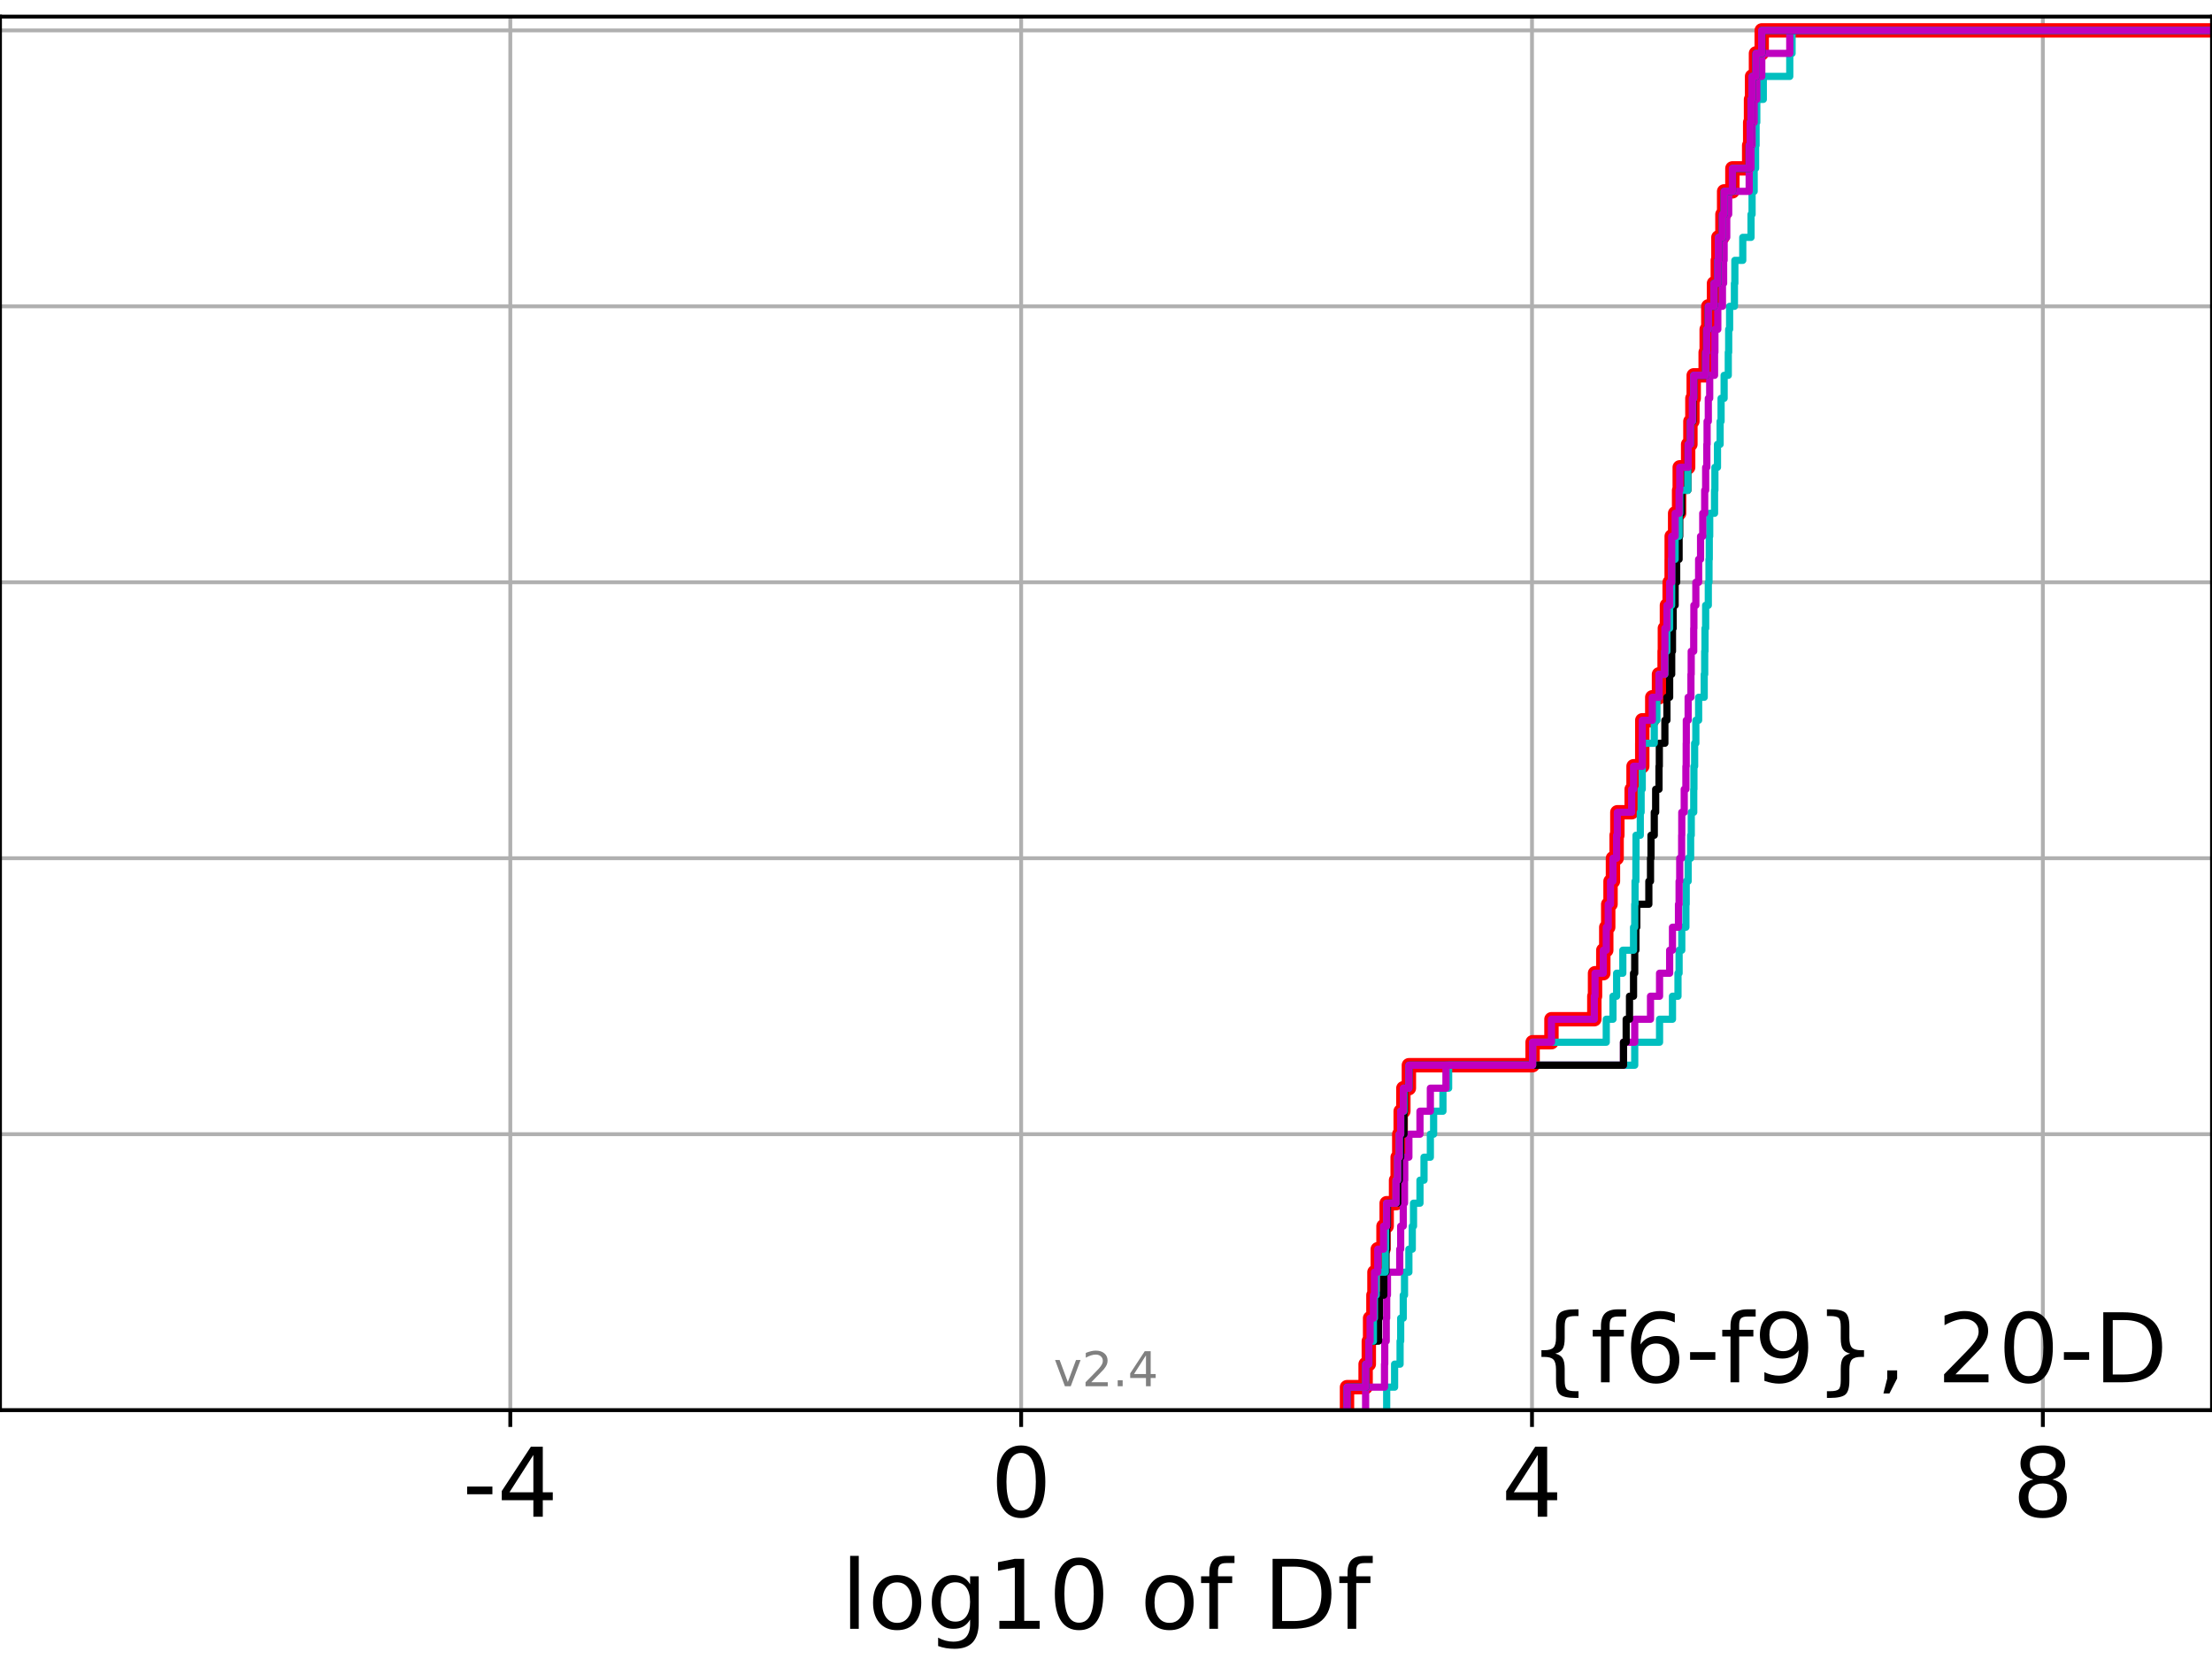 <?xml version="1.0" encoding="utf-8" standalone="no"?>
<!DOCTYPE svg PUBLIC "-//W3C//DTD SVG 1.1//EN"
  "http://www.w3.org/Graphics/SVG/1.1/DTD/svg11.dtd">
<!-- Created with matplotlib (https://matplotlib.org/) -->
<svg height="345.6pt" version="1.1" viewBox="0 0 460.8 345.6" width="460.8pt" xmlns="http://www.w3.org/2000/svg" xmlns:xlink="http://www.w3.org/1999/xlink">
 <defs>
  <style type="text/css">
*{stroke-linecap:butt;stroke-linejoin:round;}
  </style>
 </defs>
 <g id="figure_1">
  <g id="patch_1">
   <path d="M 0 345.6 
L 460.8 345.6 
L 460.8 0 
L 0 0 
z
" style="fill:#ffffff;"/>
  </g>
  <g id="axes_1">
   <g id="patch_2">
    <path d="M 0 293.76 
L 460.8 293.76 
L 460.8 3.456 
L 0 3.456 
z
" style="fill:#ffffff;"/>
   </g>
   <g id="matplotlib.axis_1">
    <g id="xtick_1">
     <g id="line2d_1">
      <path clip-path="url(#p7fa7f8e6ee)" d="M 106.304 293.76 
L 106.304 3.456 
" style="fill:none;stroke:#b0b0b0;stroke-linecap:square;stroke-width:0.8;"/>
     </g>
     <g id="line2d_2">
      <defs>
       <path d="M 0 0 
L 0 3.5 
" id="m6c9e224303" style="stroke:#000000;stroke-width:0.8;"/>
      </defs>
      <g>
       <use style="stroke:#000000;stroke-width:0.8;" x="106.304" xlink:href="#m6c9e224303" y="293.76"/>
      </g>
     </g>
     <g id="text_1">
      <!-- -4 -->
      <defs>
       <path d="M 4.891 31.391 
L 31.203 31.391 
L 31.203 23.391 
L 4.891 23.391 
z
" id="DejaVuSans-45"/>
       <path d="M 37.797 64.312 
L 12.891 25.391 
L 37.797 25.391 
z
M 35.203 72.906 
L 47.609 72.906 
L 47.609 25.391 
L 58.016 25.391 
L 58.016 17.188 
L 47.609 17.188 
L 47.609 0 
L 37.797 0 
L 37.797 17.188 
L 4.891 17.188 
L 4.891 26.703 
z
" id="DejaVuSans-52"/>
      </defs>
      <g transform="translate(96.334 315.957)scale(0.2 -0.2)">
       <use xlink:href="#DejaVuSans-45"/>
       <use x="36.084" xlink:href="#DejaVuSans-52"/>
      </g>
     </g>
    </g>
    <g id="xtick_2">
     <g id="line2d_3">
      <path clip-path="url(#p7fa7f8e6ee)" d="M 212.724 293.76 
L 212.724 3.456 
" style="fill:none;stroke:#b0b0b0;stroke-linecap:square;stroke-width:0.8;"/>
     </g>
     <g id="line2d_4">
      <g>
       <use style="stroke:#000000;stroke-width:0.8;" x="212.724" xlink:href="#m6c9e224303" y="293.76"/>
      </g>
     </g>
     <g id="text_2">
      <!-- 0 -->
      <defs>
       <path d="M 31.781 66.406 
Q 24.172 66.406 20.328 58.906 
Q 16.5 51.422 16.5 36.375 
Q 16.5 21.391 20.328 13.891 
Q 24.172 6.391 31.781 6.391 
Q 39.453 6.391 43.281 13.891 
Q 47.125 21.391 47.125 36.375 
Q 47.125 51.422 43.281 58.906 
Q 39.453 66.406 31.781 66.406 
z
M 31.781 74.219 
Q 44.047 74.219 50.516 64.516 
Q 56.984 54.828 56.984 36.375 
Q 56.984 17.969 50.516 8.266 
Q 44.047 -1.422 31.781 -1.422 
Q 19.531 -1.422 13.062 8.266 
Q 6.594 17.969 6.594 36.375 
Q 6.594 54.828 13.062 64.516 
Q 19.531 74.219 31.781 74.219 
z
" id="DejaVuSans-48"/>
      </defs>
      <g transform="translate(206.361 315.957)scale(0.2 -0.2)">
       <use xlink:href="#DejaVuSans-48"/>
      </g>
     </g>
    </g>
    <g id="xtick_3">
     <g id="line2d_5">
      <path clip-path="url(#p7fa7f8e6ee)" d="M 319.143 293.76 
L 319.143 3.456 
" style="fill:none;stroke:#b0b0b0;stroke-linecap:square;stroke-width:0.8;"/>
     </g>
     <g id="line2d_6">
      <g>
       <use style="stroke:#000000;stroke-width:0.8;" x="319.143" xlink:href="#m6c9e224303" y="293.76"/>
      </g>
     </g>
     <g id="text_3">
      <!-- 4 -->
      <g transform="translate(312.78 315.957)scale(0.2 -0.2)">
       <use xlink:href="#DejaVuSans-52"/>
      </g>
     </g>
    </g>
    <g id="xtick_4">
     <g id="line2d_7">
      <path clip-path="url(#p7fa7f8e6ee)" d="M 425.562 293.76 
L 425.562 3.456 
" style="fill:none;stroke:#b0b0b0;stroke-linecap:square;stroke-width:0.8;"/>
     </g>
     <g id="line2d_8">
      <g>
       <use style="stroke:#000000;stroke-width:0.8;" x="425.562" xlink:href="#m6c9e224303" y="293.76"/>
      </g>
     </g>
     <g id="text_4">
      <!-- 8 -->
      <defs>
       <path d="M 31.781 34.625 
Q 24.75 34.625 20.719 30.859 
Q 16.703 27.094 16.703 20.516 
Q 16.703 13.922 20.719 10.156 
Q 24.75 6.391 31.781 6.391 
Q 38.812 6.391 42.859 10.172 
Q 46.922 13.969 46.922 20.516 
Q 46.922 27.094 42.891 30.859 
Q 38.875 34.625 31.781 34.625 
z
M 21.922 38.812 
Q 15.578 40.375 12.031 44.719 
Q 8.5 49.078 8.5 55.328 
Q 8.5 64.062 14.719 69.141 
Q 20.953 74.219 31.781 74.219 
Q 42.672 74.219 48.875 69.141 
Q 55.078 64.062 55.078 55.328 
Q 55.078 49.078 51.531 44.719 
Q 48 40.375 41.703 38.812 
Q 48.828 37.156 52.797 32.312 
Q 56.781 27.484 56.781 20.516 
Q 56.781 9.906 50.312 4.234 
Q 43.844 -1.422 31.781 -1.422 
Q 19.734 -1.422 13.25 4.234 
Q 6.781 9.906 6.781 20.516 
Q 6.781 27.484 10.781 32.312 
Q 14.797 37.156 21.922 38.812 
z
M 18.312 54.391 
Q 18.312 48.734 21.844 45.562 
Q 25.391 42.391 31.781 42.391 
Q 38.141 42.391 41.719 45.562 
Q 45.312 48.734 45.312 54.391 
Q 45.312 60.062 41.719 63.234 
Q 38.141 66.406 31.781 66.406 
Q 25.391 66.406 21.844 63.234 
Q 18.312 60.062 18.312 54.391 
z
" id="DejaVuSans-56"/>
      </defs>
      <g transform="translate(419.2 315.957)scale(0.2 -0.2)">
       <use xlink:href="#DejaVuSans-56"/>
      </g>
     </g>
    </g>
    <g id="text_5">
     <!-- log10 of Df -->
     <defs>
      <path d="M 9.422 75.984 
L 18.406 75.984 
L 18.406 0 
L 9.422 0 
z
" id="DejaVuSans-108"/>
      <path d="M 30.609 48.391 
Q 23.391 48.391 19.188 42.75 
Q 14.984 37.109 14.984 27.297 
Q 14.984 17.484 19.156 11.844 
Q 23.344 6.203 30.609 6.203 
Q 37.797 6.203 41.984 11.859 
Q 46.188 17.531 46.188 27.297 
Q 46.188 37.016 41.984 42.703 
Q 37.797 48.391 30.609 48.391 
z
M 30.609 56 
Q 42.328 56 49.016 48.375 
Q 55.719 40.766 55.719 27.297 
Q 55.719 13.875 49.016 6.219 
Q 42.328 -1.422 30.609 -1.422 
Q 18.844 -1.422 12.172 6.219 
Q 5.516 13.875 5.516 27.297 
Q 5.516 40.766 12.172 48.375 
Q 18.844 56 30.609 56 
z
" id="DejaVuSans-111"/>
      <path d="M 45.406 27.984 
Q 45.406 37.75 41.375 43.109 
Q 37.359 48.484 30.078 48.484 
Q 22.859 48.484 18.828 43.109 
Q 14.797 37.75 14.797 27.984 
Q 14.797 18.266 18.828 12.891 
Q 22.859 7.516 30.078 7.516 
Q 37.359 7.516 41.375 12.891 
Q 45.406 18.266 45.406 27.984 
z
M 54.391 6.781 
Q 54.391 -7.172 48.188 -13.984 
Q 42 -20.797 29.203 -20.797 
Q 24.469 -20.797 20.266 -20.094 
Q 16.062 -19.391 12.109 -17.922 
L 12.109 -9.188 
Q 16.062 -11.328 19.922 -12.344 
Q 23.781 -13.375 27.781 -13.375 
Q 36.625 -13.375 41.016 -8.766 
Q 45.406 -4.156 45.406 5.172 
L 45.406 9.625 
Q 42.625 4.781 38.281 2.391 
Q 33.938 0 27.875 0 
Q 17.828 0 11.672 7.656 
Q 5.516 15.328 5.516 27.984 
Q 5.516 40.672 11.672 48.328 
Q 17.828 56 27.875 56 
Q 33.938 56 38.281 53.609 
Q 42.625 51.219 45.406 46.391 
L 45.406 54.688 
L 54.391 54.688 
z
" id="DejaVuSans-103"/>
      <path d="M 12.406 8.297 
L 28.516 8.297 
L 28.516 63.922 
L 10.984 60.406 
L 10.984 69.391 
L 28.422 72.906 
L 38.281 72.906 
L 38.281 8.297 
L 54.391 8.297 
L 54.391 0 
L 12.406 0 
z
" id="DejaVuSans-49"/>
      <path id="DejaVuSans-32"/>
      <path d="M 37.109 75.984 
L 37.109 68.5 
L 28.516 68.5 
Q 23.688 68.5 21.797 66.547 
Q 19.922 64.594 19.922 59.516 
L 19.922 54.688 
L 34.719 54.688 
L 34.719 47.703 
L 19.922 47.703 
L 19.922 0 
L 10.891 0 
L 10.891 47.703 
L 2.297 47.703 
L 2.297 54.688 
L 10.891 54.688 
L 10.891 58.5 
Q 10.891 67.625 15.141 71.797 
Q 19.391 75.984 28.609 75.984 
z
" id="DejaVuSans-102"/>
      <path d="M 19.672 64.797 
L 19.672 8.109 
L 31.594 8.109 
Q 46.688 8.109 53.688 14.938 
Q 60.688 21.781 60.688 36.531 
Q 60.688 51.172 53.688 57.984 
Q 46.688 64.797 31.594 64.797 
z
M 9.812 72.906 
L 30.078 72.906 
Q 51.266 72.906 61.172 64.094 
Q 71.094 55.281 71.094 36.531 
Q 71.094 17.672 61.125 8.828 
Q 51.172 0 30.078 0 
L 9.812 0 
z
" id="DejaVuSans-68"/>
     </defs>
     <g transform="translate(175.214 339.313)scale(0.2 -0.2)">
      <use xlink:href="#DejaVuSans-108"/>
      <use x="27.783" xlink:href="#DejaVuSans-111"/>
      <use x="88.965" xlink:href="#DejaVuSans-103"/>
      <use x="152.441" xlink:href="#DejaVuSans-49"/>
      <use x="216.064" xlink:href="#DejaVuSans-48"/>
      <use x="279.688" xlink:href="#DejaVuSans-32"/>
      <use x="311.475" xlink:href="#DejaVuSans-111"/>
      <use x="372.656" xlink:href="#DejaVuSans-102"/>
      <use x="407.861" xlink:href="#DejaVuSans-32"/>
      <use x="439.648" xlink:href="#DejaVuSans-68"/>
      <use x="516.65" xlink:href="#DejaVuSans-102"/>
     </g>
    </g>
   </g>
   <g id="matplotlib.axis_2">
    <g id="ytick_1">
     <g id="line2d_9">
      <path clip-path="url(#p7fa7f8e6ee)" d="M 0 293.76 
L 460.8 293.76 
" style="fill:none;stroke:#b0b0b0;stroke-linecap:square;stroke-width:0.8;"/>
     </g>
     <g id="line2d_10">
      <defs>
       <path d="M 0 0 
L -3.5 0 
" id="m440ad1613e" style="stroke:#000000;stroke-width:0.8;"/>
      </defs>
      <g>
       <use style="stroke:#000000;stroke-width:0.8;" x="0" xlink:href="#m440ad1613e" y="293.76"/>
      </g>
     </g>
    </g>
    <g id="ytick_2">
     <g id="line2d_11">
      <path clip-path="url(#p7fa7f8e6ee)" d="M 0 236.274 
L 460.8 236.274 
" style="fill:none;stroke:#b0b0b0;stroke-linecap:square;stroke-width:0.8;"/>
     </g>
     <g id="line2d_12">
      <g>
       <use style="stroke:#000000;stroke-width:0.8;" x="0" xlink:href="#m440ad1613e" y="236.274"/>
      </g>
     </g>
    </g>
    <g id="ytick_3">
     <g id="line2d_13">
      <path clip-path="url(#p7fa7f8e6ee)" d="M 0 178.788 
L 460.8 178.788 
" style="fill:none;stroke:#b0b0b0;stroke-linecap:square;stroke-width:0.8;"/>
     </g>
     <g id="line2d_14">
      <g>
       <use style="stroke:#000000;stroke-width:0.8;" x="0" xlink:href="#m440ad1613e" y="178.788"/>
      </g>
     </g>
    </g>
    <g id="ytick_4">
     <g id="line2d_15">
      <path clip-path="url(#p7fa7f8e6ee)" d="M 0 121.302 
L 460.8 121.302 
" style="fill:none;stroke:#b0b0b0;stroke-linecap:square;stroke-width:0.8;"/>
     </g>
     <g id="line2d_16">
      <g>
       <use style="stroke:#000000;stroke-width:0.8;" x="0" xlink:href="#m440ad1613e" y="121.302"/>
      </g>
     </g>
    </g>
    <g id="ytick_5">
     <g id="line2d_17">
      <path clip-path="url(#p7fa7f8e6ee)" d="M 0 63.816 
L 460.8 63.816 
" style="fill:none;stroke:#b0b0b0;stroke-linecap:square;stroke-width:0.8;"/>
     </g>
     <g id="line2d_18">
      <g>
       <use style="stroke:#000000;stroke-width:0.8;" x="0" xlink:href="#m440ad1613e" y="63.816"/>
      </g>
     </g>
    </g>
    <g id="ytick_6">
     <g id="line2d_19">
      <path clip-path="url(#p7fa7f8e6ee)" d="M 0 6.33 
L 460.8 6.33 
" style="fill:none;stroke:#b0b0b0;stroke-linecap:square;stroke-width:0.8;"/>
     </g>
     <g id="line2d_20">
      <g>
       <use style="stroke:#000000;stroke-width:0.8;" x="0" xlink:href="#m440ad1613e" y="6.33"/>
      </g>
     </g>
    </g>
   </g>
   <g id="line2d_21">
    <path clip-path="url(#p7fa7f8e6ee)" d="M 280.606 293.76 
L 280.606 288.97 
L 284.483 288.97 
L 284.483 284.179 
L 285.148 284.179 
L 285.148 279.389 
L 285.415 279.389 
L 285.415 274.598 
L 286.109 274.598 
L 286.109 269.808 
L 286.323 269.808 
L 286.323 265.017 
L 287.011 265.017 
L 287.011 260.227 
L 288.207 260.227 
L 288.207 255.436 
L 288.87 255.436 
L 288.87 250.646 
L 290.823 250.646 
L 290.823 245.855 
L 291.158 245.855 
L 291.158 241.065 
L 291.492 241.065 
L 291.492 236.274 
L 291.788 236.274 
L 291.788 231.484 
L 292.346 231.484 
L 292.346 226.693 
L 293.496 226.693 
L 293.496 221.903 
L 319.27 221.903 
L 319.27 217.112 
L 323.198 217.112 
L 323.198 212.322 
L 332.129 212.322 
L 332.129 207.531 
L 332.274 207.531 
L 332.274 202.741 
L 333.998 202.741 
L 333.998 197.95 
L 334.615 197.95 
L 334.615 193.16 
L 335.022 193.16 
L 335.022 188.369 
L 335.503 188.369 
L 335.503 183.579 
L 336.008 183.579 
L 336.008 178.788 
L 336.773 178.788 
L 336.773 173.998 
L 336.923 173.998 
L 336.923 169.207 
L 339.905 169.207 
L 339.905 164.417 
L 340.297 164.417 
L 340.297 159.626 
L 342.111 159.626 
L 342.111 154.836 
L 342.117 154.836 
L 342.117 150.045 
L 344.199 150.045 
L 344.199 145.255 
L 345.6 145.255 
L 345.6 140.464 
L 346.77 140.464 
L 346.77 135.674 
L 346.823 135.674 
L 346.823 130.883 
L 347.25 130.883 
L 347.25 126.093 
L 347.818 126.093 
L 347.818 121.302 
L 348.237 121.302 
L 348.237 116.512 
L 348.244 116.512 
L 348.244 111.721 
L 348.961 111.721 
L 348.961 106.931 
L 349.786 106.931 
L 349.786 102.14 
L 349.918 102.14 
L 349.918 97.35 
L 351.671 97.35 
L 351.671 92.559 
L 352.142 92.559 
L 352.142 87.769 
L 352.557 87.769 
L 352.557 82.978 
L 352.831 82.978 
L 352.831 78.188 
L 355.319 78.188 
L 355.319 73.397 
L 355.533 73.397 
L 355.533 68.607 
L 355.873 68.607 
L 355.873 63.816 
L 357.058 63.816 
L 357.058 59.026 
L 357.85 59.026 
L 357.85 54.235 
L 357.977 54.235 
L 357.977 49.445 
L 358.814 49.445 
L 358.814 44.654 
L 359.168 44.654 
L 359.168 39.864 
L 360.89 39.864 
L 360.89 35.073 
L 364.385 35.073 
L 364.385 30.283 
L 364.595 30.283 
L 364.595 25.492 
L 364.771 25.492 
L 364.771 20.702 
L 364.99 20.702 
L 364.99 15.911 
L 365.802 15.911 
L 365.802 11.121 
L 366.996 11.121 
L 366.996 6.33 
L 366.996 6.33 
L 366.996 6.33 
L 460.8 6.33 
" style="fill:none;stroke:#ff0000;stroke-linecap:square;stroke-width:3;"/>
   </g>
   <g id="line2d_22">
    <path clip-path="url(#p7fa7f8e6ee)" d="M 288.87 293.76 
L 288.87 288.97 
L 290.52 288.97 
L 290.52 284.179 
L 291.663 284.179 
L 291.663 279.389 
L 291.788 279.389 
L 291.788 274.598 
L 292.32 274.598 
L 292.32 269.808 
L 292.585 269.808 
L 292.585 265.017 
L 293.496 265.017 
L 293.496 260.227 
L 294.204 260.227 
L 294.204 255.436 
L 294.462 255.436 
L 294.462 250.646 
L 295.806 250.646 
L 295.806 245.855 
L 296.649 245.855 
L 296.649 241.065 
L 297.969 241.065 
L 297.969 236.274 
L 298.649 236.274 
L 298.649 231.484 
L 300.592 231.484 
L 300.592 226.693 
L 301.777 226.693 
L 301.777 221.903 
L 340.544 221.903 
L 340.544 217.112 
L 345.717 217.112 
L 345.717 212.322 
L 348.409 212.322 
L 348.409 207.531 
L 349.556 207.531 
L 349.556 202.741 
L 349.786 202.741 
L 349.786 197.95 
L 350.346 197.95 
L 350.346 193.16 
L 351.205 193.16 
L 351.205 188.369 
L 351.267 188.369 
L 351.267 183.579 
L 351.671 183.579 
L 351.671 178.788 
L 352.191 178.788 
L 352.191 173.998 
L 352.321 173.998 
L 352.321 169.207 
L 352.837 169.207 
L 352.837 164.417 
L 352.876 164.417 
L 352.876 159.626 
L 353.025 159.626 
L 353.025 154.836 
L 353.275 154.836 
L 353.275 150.045 
L 353.856 150.045 
L 353.856 145.255 
L 355.019 145.255 
L 355.019 140.464 
L 355.12 140.464 
L 355.12 135.674 
L 355.184 135.674 
L 355.184 130.883 
L 355.319 130.883 
L 355.319 126.093 
L 355.873 126.093 
L 355.873 121.302 
L 356.016 121.302 
L 356.016 116.512 
L 356.073 116.512 
L 356.073 111.721 
L 356.162 111.721 
L 356.162 106.931 
L 357.172 106.931 
L 357.172 102.14 
L 357.247 102.14 
L 357.247 97.35 
L 357.784 97.35 
L 357.784 92.559 
L 358.333 92.559 
L 358.333 87.769 
L 358.532 87.769 
L 358.532 82.978 
L 359.168 82.978 
L 359.168 78.188 
L 360.032 78.188 
L 360.032 73.397 
L 360.116 73.397 
L 360.116 68.607 
L 360.31 68.607 
L 360.31 63.816 
L 361.311 63.816 
L 361.311 59.026 
L 361.401 59.026 
L 361.401 54.235 
L 363.05 54.235 
L 363.05 49.445 
L 364.771 49.445 
L 364.771 44.654 
L 364.99 44.654 
L 364.99 39.864 
L 365.425 39.864 
L 365.425 35.073 
L 365.719 35.073 
L 365.719 30.283 
L 365.824 30.283 
L 365.824 25.492 
L 365.971 25.492 
L 365.971 20.702 
L 367.329 20.702 
L 367.329 15.911 
L 372.841 15.911 
L 372.841 11.121 
L 373.319 11.121 
L 373.319 6.33 
L 373.319 6.33 
L 373.319 6.33 
L 460.8 6.33 
" style="fill:none;stroke:#00bfbf;stroke-linecap:square;stroke-width:1.5;"/>
   </g>
   <g id="line2d_23">
    <path clip-path="url(#p7fa7f8e6ee)" d="M 284.483 293.76 
L 284.483 288.97 
L 288.42 288.97 
L 288.42 284.179 
L 288.469 284.179 
L 288.469 279.389 
L 288.777 279.389 
L 288.777 274.598 
L 288.87 274.598 
L 288.87 269.808 
L 289.031 269.808 
L 289.031 265.017 
L 291.591 265.017 
L 291.591 260.227 
L 291.788 260.227 
L 291.788 255.436 
L 292.32 255.436 
L 292.32 250.646 
L 292.585 250.646 
L 292.585 245.855 
L 292.636 245.855 
L 292.636 241.065 
L 293.496 241.065 
L 293.496 236.274 
L 295.806 236.274 
L 295.806 231.484 
L 297.969 231.484 
L 297.969 226.693 
L 301.22 226.693 
L 301.22 221.903 
L 338.201 221.903 
L 338.201 217.112 
L 340.544 217.112 
L 340.544 212.322 
L 343.831 212.322 
L 343.831 207.531 
L 345.717 207.531 
L 345.717 202.741 
L 347.818 202.741 
L 347.818 197.95 
L 348.409 197.95 
L 348.409 193.16 
L 349.658 193.16 
L 349.658 188.369 
L 349.786 188.369 
L 349.786 183.579 
L 349.918 183.579 
L 349.918 178.788 
L 350.319 178.788 
L 350.319 173.998 
L 350.346 173.998 
L 350.346 169.207 
L 350.856 169.207 
L 350.856 164.417 
L 351.205 164.417 
L 351.205 159.626 
L 351.267 159.626 
L 351.267 154.836 
L 351.289 154.836 
L 351.289 150.045 
L 351.671 150.045 
L 351.671 145.255 
L 352.255 145.255 
L 352.255 140.464 
L 352.309 140.464 
L 352.309 135.674 
L 352.831 135.674 
L 352.831 130.883 
L 352.867 130.883 
L 352.867 126.093 
L 353.275 126.093 
L 353.275 121.302 
L 353.856 121.302 
L 353.856 116.512 
L 354.258 116.512 
L 354.258 111.721 
L 354.712 111.721 
L 354.712 106.931 
L 355.12 106.931 
L 355.12 102.14 
L 355.319 102.14 
L 355.319 97.35 
L 355.561 97.35 
L 355.561 92.559 
L 355.618 92.559 
L 355.618 87.769 
L 355.873 87.769 
L 355.873 82.978 
L 356.162 82.978 
L 356.162 78.188 
L 357.172 78.188 
L 357.172 73.397 
L 357.247 73.397 
L 357.247 68.607 
L 357.85 68.607 
L 357.85 63.816 
L 358.814 63.816 
L 358.814 59.026 
L 359.062 59.026 
L 359.062 54.235 
L 359.168 54.235 
L 359.168 49.445 
L 359.711 49.445 
L 359.711 44.654 
L 360.116 44.654 
L 360.116 39.864 
L 364.385 39.864 
L 364.385 35.073 
L 364.771 35.073 
L 364.771 30.283 
L 364.99 30.283 
L 364.99 25.492 
L 365.425 25.492 
L 365.425 20.702 
L 365.971 20.702 
L 365.971 15.911 
L 367.01 15.911 
L 367.01 11.121 
L 372.841 11.121 
L 372.841 6.33 
L 372.841 6.33 
L 372.841 6.33 
L 460.8 6.33 
" style="fill:none;stroke:#bf00bf;stroke-linecap:square;stroke-width:1.5;"/>
   </g>
   <g id="line2d_24">
    <path clip-path="url(#p7fa7f8e6ee)" d="M 280.606 293.76 
L 280.606 288.97 
L 284.483 288.97 
L 284.483 284.179 
L 285.148 284.179 
L 285.148 279.389 
L 287.17 279.389 
L 287.17 274.598 
L 287.35 274.598 
L 287.35 269.808 
L 288.269 269.808 
L 288.269 265.017 
L 288.727 265.017 
L 288.727 260.227 
L 288.87 260.227 
L 288.87 255.436 
L 289.031 255.436 
L 289.031 250.646 
L 291.158 250.646 
L 291.158 245.855 
L 291.492 245.855 
L 291.492 241.065 
L 291.788 241.065 
L 291.788 236.274 
L 292.469 236.274 
L 292.469 231.484 
L 292.585 231.484 
L 292.585 226.693 
L 293.496 226.693 
L 293.496 221.903 
L 338.201 221.903 
L 338.201 217.112 
L 338.762 217.112 
L 338.762 212.322 
L 339.456 212.322 
L 339.456 207.531 
L 340.297 207.531 
L 340.297 202.741 
L 340.544 202.741 
L 340.544 197.95 
L 340.785 197.95 
L 340.785 193.16 
L 340.97 193.16 
L 340.97 188.369 
L 343.485 188.369 
L 343.485 183.579 
L 343.831 183.579 
L 343.831 178.788 
L 343.932 178.788 
L 343.932 173.998 
L 344.616 173.998 
L 344.616 169.207 
L 344.905 169.207 
L 344.905 164.417 
L 345.6 164.417 
L 345.6 159.626 
L 345.668 159.626 
L 345.668 154.836 
L 346.823 154.836 
L 346.823 150.045 
L 347.25 150.045 
L 347.25 145.255 
L 347.818 145.255 
L 347.818 140.464 
L 348.244 140.464 
L 348.244 135.674 
L 348.409 135.674 
L 348.409 130.883 
L 348.548 130.883 
L 348.548 126.093 
L 348.961 126.093 
L 348.961 121.302 
L 349.278 121.302 
L 349.278 116.512 
L 349.786 116.512 
L 349.786 111.721 
L 349.918 111.721 
L 349.918 106.931 
L 350.319 106.931 
L 350.319 102.14 
L 351.599 102.14 
L 351.599 97.35 
L 351.671 97.35 
L 351.671 92.559 
L 352.142 92.559 
L 352.142 87.769 
L 352.677 87.769 
L 352.677 82.978 
L 352.831 82.978 
L 352.831 78.188 
L 355.319 78.188 
L 355.319 73.397 
L 355.533 73.397 
L 355.533 68.607 
L 355.873 68.607 
L 355.873 63.816 
L 357.058 63.816 
L 357.058 59.026 
L 357.85 59.026 
L 357.85 54.235 
L 357.977 54.235 
L 357.977 49.445 
L 358.814 49.445 
L 358.814 44.654 
L 359.168 44.654 
L 359.168 39.864 
L 360.908 39.864 
L 360.908 35.073 
L 364.385 35.073 
L 364.385 30.283 
L 364.595 30.283 
L 364.595 25.492 
L 364.771 25.492 
L 364.771 20.702 
L 364.99 20.702 
L 364.99 15.911 
L 365.802 15.911 
L 365.802 11.121 
L 367.01 11.121 
L 367.01 6.33 
L 367.01 6.33 
L 367.01 6.33 
L 460.8 6.33 
" style="fill:none;stroke:#000000;stroke-linecap:square;stroke-width:1.5;"/>
   </g>
   <g id="line2d_25">
    <path clip-path="url(#p7fa7f8e6ee)" d="M 280.606 293.76 
L 280.606 288.97 
L 284.483 288.97 
L 284.483 284.179 
L 285.148 284.179 
L 285.148 279.389 
L 286.109 279.389 
L 286.109 274.598 
L 286.323 274.598 
L 286.323 269.808 
L 286.694 269.808 
L 286.694 265.017 
L 288.579 265.017 
L 288.579 260.227 
L 288.638 260.227 
L 288.638 255.436 
L 288.87 255.436 
L 288.87 250.646 
L 290.823 250.646 
L 290.823 245.855 
L 291.158 245.855 
L 291.158 241.065 
L 291.492 241.065 
L 291.492 236.274 
L 291.788 236.274 
L 291.788 231.484 
L 292.469 231.484 
L 292.469 226.693 
L 293.496 226.693 
L 293.496 221.903 
L 319.27 221.903 
L 319.27 217.112 
L 334.615 217.112 
L 334.615 212.322 
L 336.008 212.322 
L 336.008 207.531 
L 336.773 207.531 
L 336.773 202.741 
L 338.063 202.741 
L 338.063 197.95 
L 340.297 197.95 
L 340.297 193.16 
L 340.544 193.16 
L 340.544 188.369 
L 340.612 188.369 
L 340.612 183.579 
L 340.785 183.579 
L 340.785 178.788 
L 340.814 178.788 
L 340.814 173.998 
L 341.704 173.998 
L 341.704 169.207 
L 341.875 169.207 
L 341.875 164.417 
L 342.111 164.417 
L 342.111 159.626 
L 342.117 159.626 
L 342.117 154.836 
L 344.616 154.836 
L 344.616 150.045 
L 345.168 150.045 
L 345.168 145.255 
L 345.6 145.255 
L 345.6 140.464 
L 346.823 140.464 
L 346.823 135.674 
L 347.25 135.674 
L 347.25 130.883 
L 347.818 130.883 
L 347.818 126.093 
L 348.237 126.093 
L 348.237 121.302 
L 348.244 121.302 
L 348.244 116.512 
L 348.961 116.512 
L 348.961 111.721 
L 349.786 111.721 
L 349.786 106.931 
L 349.918 106.931 
L 349.918 102.14 
L 351.599 102.14 
L 351.599 97.35 
L 351.671 97.35 
L 351.671 92.559 
L 352.142 92.559 
L 352.142 87.769 
L 352.604 87.769 
L 352.604 82.978 
L 352.831 82.978 
L 352.831 78.188 
L 355.319 78.188 
L 355.319 73.397 
L 355.533 73.397 
L 355.533 68.607 
L 355.873 68.607 
L 355.873 63.816 
L 357.058 63.816 
L 357.058 59.026 
L 357.85 59.026 
L 357.85 54.235 
L 357.977 54.235 
L 357.977 49.445 
L 358.814 49.445 
L 358.814 44.654 
L 359.168 44.654 
L 359.168 39.864 
L 360.908 39.864 
L 360.908 35.073 
L 364.385 35.073 
L 364.385 30.283 
L 364.595 30.283 
L 364.595 25.492 
L 364.771 25.492 
L 364.771 20.702 
L 364.99 20.702 
L 364.99 15.911 
L 365.802 15.911 
L 365.802 11.121 
L 366.996 11.121 
L 366.996 6.33 
L 366.996 6.33 
L 366.996 6.33 
L 460.8 6.33 
" style="fill:none;stroke:#00bfbf;stroke-linecap:square;stroke-width:1.5;"/>
   </g>
   <g id="line2d_26">
    <path clip-path="url(#p7fa7f8e6ee)" d="M 280.606 293.76 
L 280.606 288.97 
L 284.483 288.97 
L 284.483 284.179 
L 285.148 284.179 
L 285.148 279.389 
L 285.415 279.389 
L 285.415 274.598 
L 286.109 274.598 
L 286.109 269.808 
L 286.323 269.808 
L 286.323 265.017 
L 287.011 265.017 
L 287.011 260.227 
L 288.207 260.227 
L 288.207 255.436 
L 288.87 255.436 
L 288.87 250.646 
L 290.823 250.646 
L 290.823 245.855 
L 291.158 245.855 
L 291.158 241.065 
L 291.492 241.065 
L 291.492 236.274 
L 291.788 236.274 
L 291.788 231.484 
L 292.346 231.484 
L 292.346 226.693 
L 293.496 226.693 
L 293.496 221.903 
L 319.27 221.903 
L 319.27 217.112 
L 323.198 217.112 
L 323.198 212.322 
L 332.129 212.322 
L 332.129 207.531 
L 332.274 207.531 
L 332.274 202.741 
L 333.998 202.741 
L 333.998 197.95 
L 334.615 197.95 
L 334.615 193.16 
L 335.022 193.16 
L 335.022 188.369 
L 335.503 188.369 
L 335.503 183.579 
L 336.008 183.579 
L 336.008 178.788 
L 336.773 178.788 
L 336.773 173.998 
L 336.923 173.998 
L 336.923 169.207 
L 339.905 169.207 
L 339.905 164.417 
L 340.297 164.417 
L 340.297 159.626 
L 342.111 159.626 
L 342.111 154.836 
L 342.117 154.836 
L 342.117 150.045 
L 344.199 150.045 
L 344.199 145.255 
L 345.6 145.255 
L 345.6 140.464 
L 346.77 140.464 
L 346.77 135.674 
L 346.823 135.674 
L 346.823 130.883 
L 347.25 130.883 
L 347.25 126.093 
L 347.818 126.093 
L 347.818 121.302 
L 348.237 121.302 
L 348.237 116.512 
L 348.244 116.512 
L 348.244 111.721 
L 348.961 111.721 
L 348.961 106.931 
L 349.786 106.931 
L 349.786 102.14 
L 349.918 102.14 
L 349.918 97.35 
L 351.671 97.35 
L 351.671 92.559 
L 352.142 92.559 
L 352.142 87.769 
L 352.557 87.769 
L 352.557 82.978 
L 352.831 82.978 
L 352.831 78.188 
L 355.319 78.188 
L 355.319 73.397 
L 355.533 73.397 
L 355.533 68.607 
L 355.873 68.607 
L 355.873 63.816 
L 357.058 63.816 
L 357.058 59.026 
L 357.85 59.026 
L 357.85 54.235 
L 357.977 54.235 
L 357.977 49.445 
L 358.814 49.445 
L 358.814 44.654 
L 359.168 44.654 
L 359.168 39.864 
L 360.89 39.864 
L 360.89 35.073 
L 364.385 35.073 
L 364.385 30.283 
L 364.595 30.283 
L 364.595 25.492 
L 364.771 25.492 
L 364.771 20.702 
L 364.99 20.702 
L 364.99 15.911 
L 365.802 15.911 
L 365.802 11.121 
L 366.996 11.121 
L 366.996 6.33 
L 366.996 6.33 
L 366.996 6.33 
L 460.8 6.33 
" style="fill:none;stroke:#bf00bf;stroke-linecap:square;stroke-width:1.5;"/>
   </g>
   <g id="patch_3">
    <path d="M 0 293.76 
L 0 3.456 
" style="fill:none;stroke:#000000;stroke-linecap:square;stroke-linejoin:miter;stroke-width:0.8;"/>
   </g>
   <g id="patch_4">
    <path d="M 460.8 293.76 
L 460.8 3.456 
" style="fill:none;stroke:#000000;stroke-linecap:square;stroke-linejoin:miter;stroke-width:0.8;"/>
   </g>
   <g id="patch_5">
    <path d="M 0 293.76 
L 460.8 293.76 
" style="fill:none;stroke:#000000;stroke-linecap:square;stroke-linejoin:miter;stroke-width:0.8;"/>
   </g>
   <g id="patch_6">
    <path d="M 0 3.456 
L 460.8 3.456 
" style="fill:none;stroke:#000000;stroke-linecap:square;stroke-linejoin:miter;stroke-width:0.8;"/>
   </g>
   <g id="text_6">
    <!-- {f6-f9}, 20-D -->
    <defs>
     <path d="M 51.125 -9.281 
L 51.125 -16.312 
L 48.094 -16.312 
Q 35.938 -16.312 31.812 -12.688 
Q 27.688 -9.078 27.688 1.703 
L 27.688 13.375 
Q 27.688 20.75 25.047 23.578 
Q 22.406 26.422 15.484 26.422 
L 12.5 26.422 
L 12.5 33.406 
L 15.484 33.406 
Q 22.469 33.406 25.078 36.203 
Q 27.688 39.016 27.688 46.297 
L 27.688 58.016 
Q 27.688 68.797 31.812 72.391 
Q 35.938 75.984 48.094 75.984 
L 51.125 75.984 
L 51.125 69 
L 47.797 69 
Q 40.922 69 38.812 66.844 
Q 36.719 64.703 36.719 57.812 
L 36.719 45.703 
Q 36.719 38.031 34.5 34.562 
Q 32.281 31.109 26.906 29.891 
Q 32.328 28.562 34.516 25.094 
Q 36.719 21.625 36.719 14.016 
L 36.719 1.906 
Q 36.719 -4.984 38.812 -7.125 
Q 40.922 -9.281 47.797 -9.281 
z
" id="DejaVuSans-123"/>
     <path d="M 33.016 40.375 
Q 26.375 40.375 22.484 35.828 
Q 18.609 31.297 18.609 23.391 
Q 18.609 15.531 22.484 10.953 
Q 26.375 6.391 33.016 6.391 
Q 39.656 6.391 43.531 10.953 
Q 47.406 15.531 47.406 23.391 
Q 47.406 31.297 43.531 35.828 
Q 39.656 40.375 33.016 40.375 
z
M 52.594 71.297 
L 52.594 62.312 
Q 48.875 64.062 45.094 64.984 
Q 41.312 65.922 37.594 65.922 
Q 27.828 65.922 22.672 59.328 
Q 17.531 52.734 16.797 39.406 
Q 19.672 43.656 24.016 45.922 
Q 28.375 48.188 33.594 48.188 
Q 44.578 48.188 50.953 41.516 
Q 57.328 34.859 57.328 23.391 
Q 57.328 12.156 50.688 5.359 
Q 44.047 -1.422 33.016 -1.422 
Q 20.359 -1.422 13.672 8.266 
Q 6.984 17.969 6.984 36.375 
Q 6.984 53.656 15.188 63.938 
Q 23.391 74.219 37.203 74.219 
Q 40.922 74.219 44.703 73.484 
Q 48.484 72.75 52.594 71.297 
z
" id="DejaVuSans-54"/>
     <path d="M 10.984 1.516 
L 10.984 10.5 
Q 14.703 8.734 18.5 7.812 
Q 22.312 6.891 25.984 6.891 
Q 35.75 6.891 40.891 13.453 
Q 46.047 20.016 46.781 33.406 
Q 43.953 29.203 39.594 26.953 
Q 35.25 24.703 29.984 24.703 
Q 19.047 24.703 12.672 31.312 
Q 6.297 37.938 6.297 49.422 
Q 6.297 60.641 12.938 67.422 
Q 19.578 74.219 30.609 74.219 
Q 43.266 74.219 49.922 64.516 
Q 56.594 54.828 56.594 36.375 
Q 56.594 19.141 48.406 8.859 
Q 40.234 -1.422 26.422 -1.422 
Q 22.703 -1.422 18.891 -0.688 
Q 15.094 0.047 10.984 1.516 
z
M 30.609 32.422 
Q 37.25 32.422 41.125 36.953 
Q 45.016 41.5 45.016 49.422 
Q 45.016 57.281 41.125 61.844 
Q 37.25 66.406 30.609 66.406 
Q 23.969 66.406 20.094 61.844 
Q 16.219 57.281 16.219 49.422 
Q 16.219 41.5 20.094 36.953 
Q 23.969 32.422 30.609 32.422 
z
" id="DejaVuSans-57"/>
     <path d="M 12.5 -9.281 
L 15.922 -9.281 
Q 22.75 -9.281 24.828 -7.172 
Q 26.906 -5.078 26.906 1.906 
L 26.906 14.016 
Q 26.906 21.625 29.094 25.094 
Q 31.297 28.562 36.719 29.891 
Q 31.297 31.109 29.094 34.562 
Q 26.906 38.031 26.906 45.703 
L 26.906 57.812 
Q 26.906 64.75 24.828 66.875 
Q 22.75 69 15.922 69 
L 12.5 69 
L 12.5 75.984 
L 15.578 75.984 
Q 27.734 75.984 31.812 72.391 
Q 35.891 68.797 35.891 58.016 
L 35.891 46.297 
Q 35.891 39.016 38.516 36.203 
Q 41.156 33.406 48.094 33.406 
L 51.125 33.406 
L 51.125 26.422 
L 48.094 26.422 
Q 41.156 26.422 38.516 23.578 
Q 35.891 20.75 35.891 13.375 
L 35.891 1.703 
Q 35.891 -9.078 31.812 -12.688 
Q 27.734 -16.312 15.578 -16.312 
L 12.5 -16.312 
z
" id="DejaVuSans-125"/>
     <path d="M 11.719 12.406 
L 22.016 12.406 
L 22.016 4 
L 14.016 -11.625 
L 7.719 -11.625 
L 11.719 4 
z
" id="DejaVuSans-44"/>
     <path d="M 19.188 8.297 
L 53.609 8.297 
L 53.609 0 
L 7.328 0 
L 7.328 8.297 
Q 12.938 14.109 22.625 23.891 
Q 32.328 33.688 34.812 36.531 
Q 39.547 41.844 41.422 45.531 
Q 43.312 49.219 43.312 52.781 
Q 43.312 58.594 39.234 62.25 
Q 35.156 65.922 28.609 65.922 
Q 23.969 65.922 18.812 64.312 
Q 13.672 62.703 7.812 59.422 
L 7.812 69.391 
Q 13.766 71.781 18.938 73 
Q 24.125 74.219 28.422 74.219 
Q 39.75 74.219 46.484 68.547 
Q 53.219 62.891 53.219 53.422 
Q 53.219 48.922 51.531 44.891 
Q 49.859 40.875 45.406 35.406 
Q 44.188 33.984 37.641 27.219 
Q 31.109 20.453 19.188 8.297 
z
" id="DejaVuSans-50"/>
    </defs>
    <g transform="translate(318.609 287.954)scale(0.2 -0.2)">
     <use xlink:href="#DejaVuSans-123"/>
     <use x="63.623" xlink:href="#DejaVuSans-102"/>
     <use x="98.828" xlink:href="#DejaVuSans-54"/>
     <use x="162.451" xlink:href="#DejaVuSans-45"/>
     <use x="198.535" xlink:href="#DejaVuSans-102"/>
     <use x="233.74" xlink:href="#DejaVuSans-57"/>
     <use x="297.363" xlink:href="#DejaVuSans-125"/>
     <use x="360.986" xlink:href="#DejaVuSans-44"/>
     <use x="392.773" xlink:href="#DejaVuSans-32"/>
     <use x="424.561" xlink:href="#DejaVuSans-50"/>
     <use x="488.184" xlink:href="#DejaVuSans-48"/>
     <use x="551.807" xlink:href="#DejaVuSans-45"/>
     <use x="587.891" xlink:href="#DejaVuSans-68"/>
    </g>
   </g>
   <g id="text_7">
    <!-- v2.4 -->
    <defs>
     <path d="M 2.984 54.688 
L 12.5 54.688 
L 29.594 8.797 
L 46.688 54.688 
L 56.203 54.688 
L 35.688 0 
L 23.484 0 
z
" id="DejaVuSans-118"/>
     <path d="M 10.688 12.406 
L 21 12.406 
L 21 0 
L 10.688 0 
z
" id="DejaVuSans-46"/>
    </defs>
    <g style="fill:#808080;" transform="translate(219.489 288.777)scale(0.1 -0.1)">
     <use xlink:href="#DejaVuSans-118"/>
     <use x="59.18" xlink:href="#DejaVuSans-50"/>
     <use x="122.803" xlink:href="#DejaVuSans-46"/>
     <use x="154.59" xlink:href="#DejaVuSans-52"/>
    </g>
   </g>
  </g>
 </g>
 <defs>
  <clipPath id="p7fa7f8e6ee">
   <rect height="290.304" width="460.8" x="0" y="3.456"/>
  </clipPath>
 </defs>
</svg>

